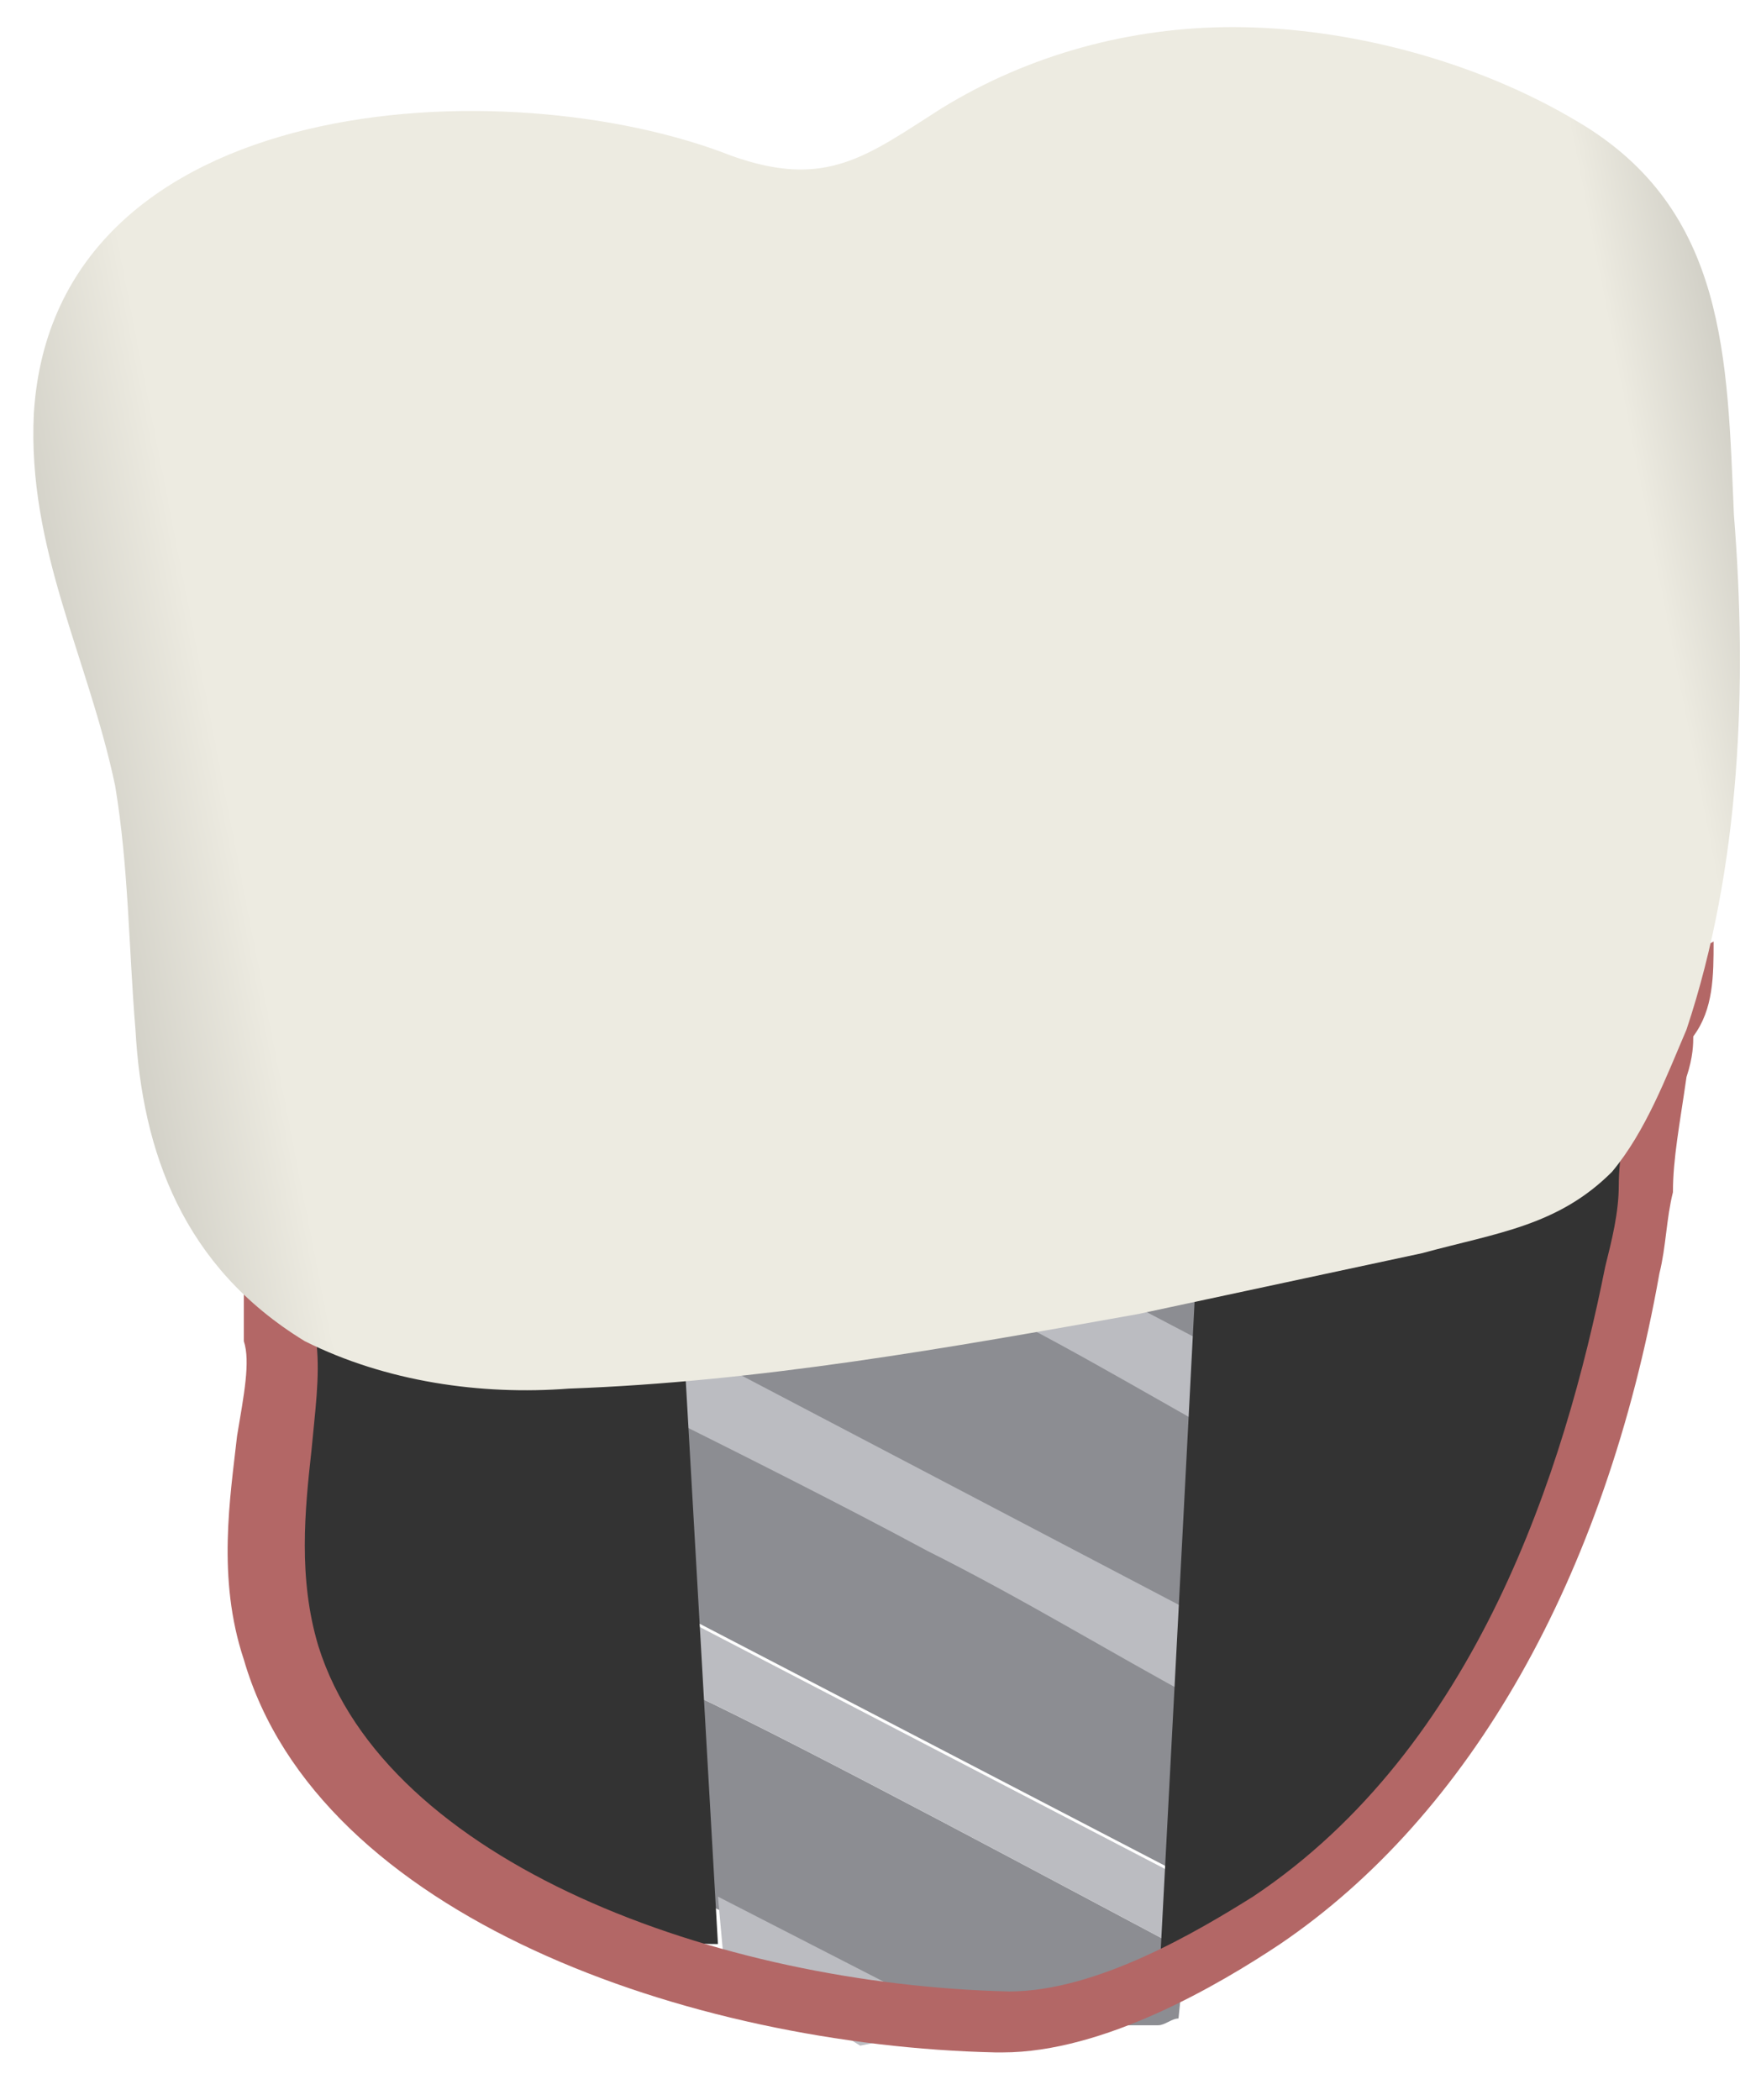 <svg width="26" height="31" viewBox="0 0 26 31" fill="none" xmlns="http://www.w3.org/2000/svg">
<path d="M14.9 30.099C15.4 30 15.8 29.899 16.3 29.899C16.6 29.899 16.8 29.899 17.1 29.899C17.2 29.899 17.3 29.799 17.4 29.799L17.5 28.799C15.8 27.899 11.9 25.799 10.2 25L10.4 28.099L14.9 30.099Z" fill="#8C8D92"/>
<path d="M17.5 27.7L10 23.8L9.8 20.8C11.3 21.6 16.2 24.2 17.8 25.1L17.5 27.7Z" fill="#8C8D92"/>
<path d="M17.9 24L9.7 19.7L9.4 16C9.4 13.3 18.6 13 18.6 15.7L17.9 24Z" fill="#8C8D92"/>
<path d="M17.7 25.1C16.4 24.4 15.1 23.6 13.7 22.9C12.4 22.2 11 21.5 9.8 20.9L9.6 19.6L17.8 23.9C17.7 24.3 17.7 24.7 17.7 25.1Z" fill="#BBBCC1"/>
<path d="M18.6 21.5C17.3 20.799 16 20 14.6 19.299C13.3 18.599 11.9 17.899 10.7 17.299L10.5 15.999L18.7 20.299C18.7 20.599 18.6 21 18.6 21.5Z" fill="#BBBCC1"/>
<path d="M17.5 28.799C15.8 27.899 11.9 25.799 10.2 24.999L10.1 23.899L17.6 27.799L17.5 28.799Z" fill="#BBBCC1"/>
<path d="M12.7 30.2C13.2 30.099 13.7 30 14.3 29.899L10.6 28L10.7 29.099C11.2 29.399 11.9 29.7 12.7 30.2Z" fill="#BBBCC1"/>
<path d="M14 17.2C16.319 17.2 18.2 16.439 18.2 15.5C18.2 14.561 16.319 13.8 14 13.8C11.68 13.8 9.8 14.561 9.8 15.5C9.8 16.439 11.68 17.2 14 17.2Z" fill="#527F3F"/>
<path d="M14 16.7C15.657 16.7 17 16.163 17 15.5C17 14.837 15.657 14.3 14 14.3C12.343 14.3 11 14.837 11 15.5C11 16.163 12.343 16.7 14 16.7Z" fill="#79B565"/>
<path d="M3.9 19C4 19.1 4.3 19.4 4.3 19.9C4.3 20.3 4.2 20.5 4.1 20.6C4.2 21 4.2 21.6 4.3 22.3C4.4 23.9 4.3 24 4.4 24.6C4.8 26.8 7.8 28 8.2 28.2C9.2 28.6 10 28.7 10.6 28.7C10.4 25.2 10.2 21.7 10 18.2C9.5 17.7 9 17.5 8.6 17.4C7.1 16.9 5.3 17.6 3.9 19Z" fill="#333333"/>
<path d="M23.5 12.5C23.7 12.4 24 12.4 24.2 12.3C24.6 12.2 25.1 12.2 25.4 12.1C24.8 14.6 24.5 16.6 24.4 18C24.3 19.2 24.2 20.5 23.6 22.1C23.2 23.1 22.7 23.9 22.5 24.3C22.3 24.7 21.5 25.9 20.2 27.1C19.5 27.8 18.5 28.7 17.1 29.5C17.3 25.7 17.5 21.9 17.7 18C17.8 16.7 17.9 15.3 17.9 14C18 13.9 18.1 13.9 18.2 13.8C18.9 13.3 19.4 13 19.5 13C20.4 12.7 21.7 12.3 23.5 12.5Z" fill="#333333"/>
<path d="M25.3 13.9C24.9 14.1 24.6 14.4 24.4 14.8C24.3 15.1 24.2 15.3 24.1 15.8C24 16.5 23.9 17.1 23.9 17.5C23.9 17.9 23.8 18.3 23.7 18.7C23.1 21.7 21.8 25.8 18.5 28C17.7 28.5 16.2 29.4 14.9 29.4C10.6 29.3 5.7 27.5 4.7 24.3C4.4 23.3 4.5 22.3 4.6 21.4C4.7 20.3 4.9 19.3 4 18.6C3.9 18.5 3.8 18.5 3.6 18.4C3.6 18.9 3.6 19.3 3.6 19.8C3.7 20.1 3.6 20.6 3.5 21.2C3.4 22.1 3.2 23.3 3.6 24.5C4.7 28.3 10.2 30.2 14.7 30.3H14.8C16.3 30.3 18 29.3 18.9 28.7C21.7 26.8 23.7 23.3 24.5 18.8C24.6 18.4 24.6 18 24.7 17.6C24.7 17.1 24.8 16.6 24.9 15.9C25 15.6 25 15.4 25 15.3C25.3 14.9 25.3 14.4 25.3 13.9Z" fill="#B36766"/>
<path d="M2 15.2C1.9 14 1.9 12.8 1.7 11.6C1.3 9.7 0.4 8.1 0.5 6.1C0.8 1.3 7.5 1 10.8 2.3C12.2 2.8 12.8 2.3 13.9 1.6C15.2 0.8 16.7 0.4 18.2 0.4C19.9 0.4 21.8 0.9 23.3 1.8C25.5 3.1 25.5 5.3 25.6 7.6C25.8 10.1 25.7 12.8 24.9 15.2C24.6 15.9 24.3 16.7 23.8 17.3C23 18.1 22.1 18.2 21 18.5C19.6 18.8 18.2 19.1 16.8 19.4C14 19.9 11.2 20.4 8.4 20.5C7.1 20.6 5.7 20.4 4.5 19.8C2.7 18.7 2.1 17 2 15.2Z" fill="url(#paint0_linear_154_9513)"/>
<defs>
<linearGradient id="paint0_linear_154_9513" x1="-3.546" y1="13.315" x2="29.39" y2="6.906" gradientUnits="userSpaceOnUse">
<stop stop-color="#94938C"/>
<stop offset="0.211" stop-color="#EDEBE1"/>
<stop offset="0.847" stop-color="#EDEBE1"/>
<stop offset="1" stop-color="#94938C"/>
</linearGradient>
</defs>
</svg>
